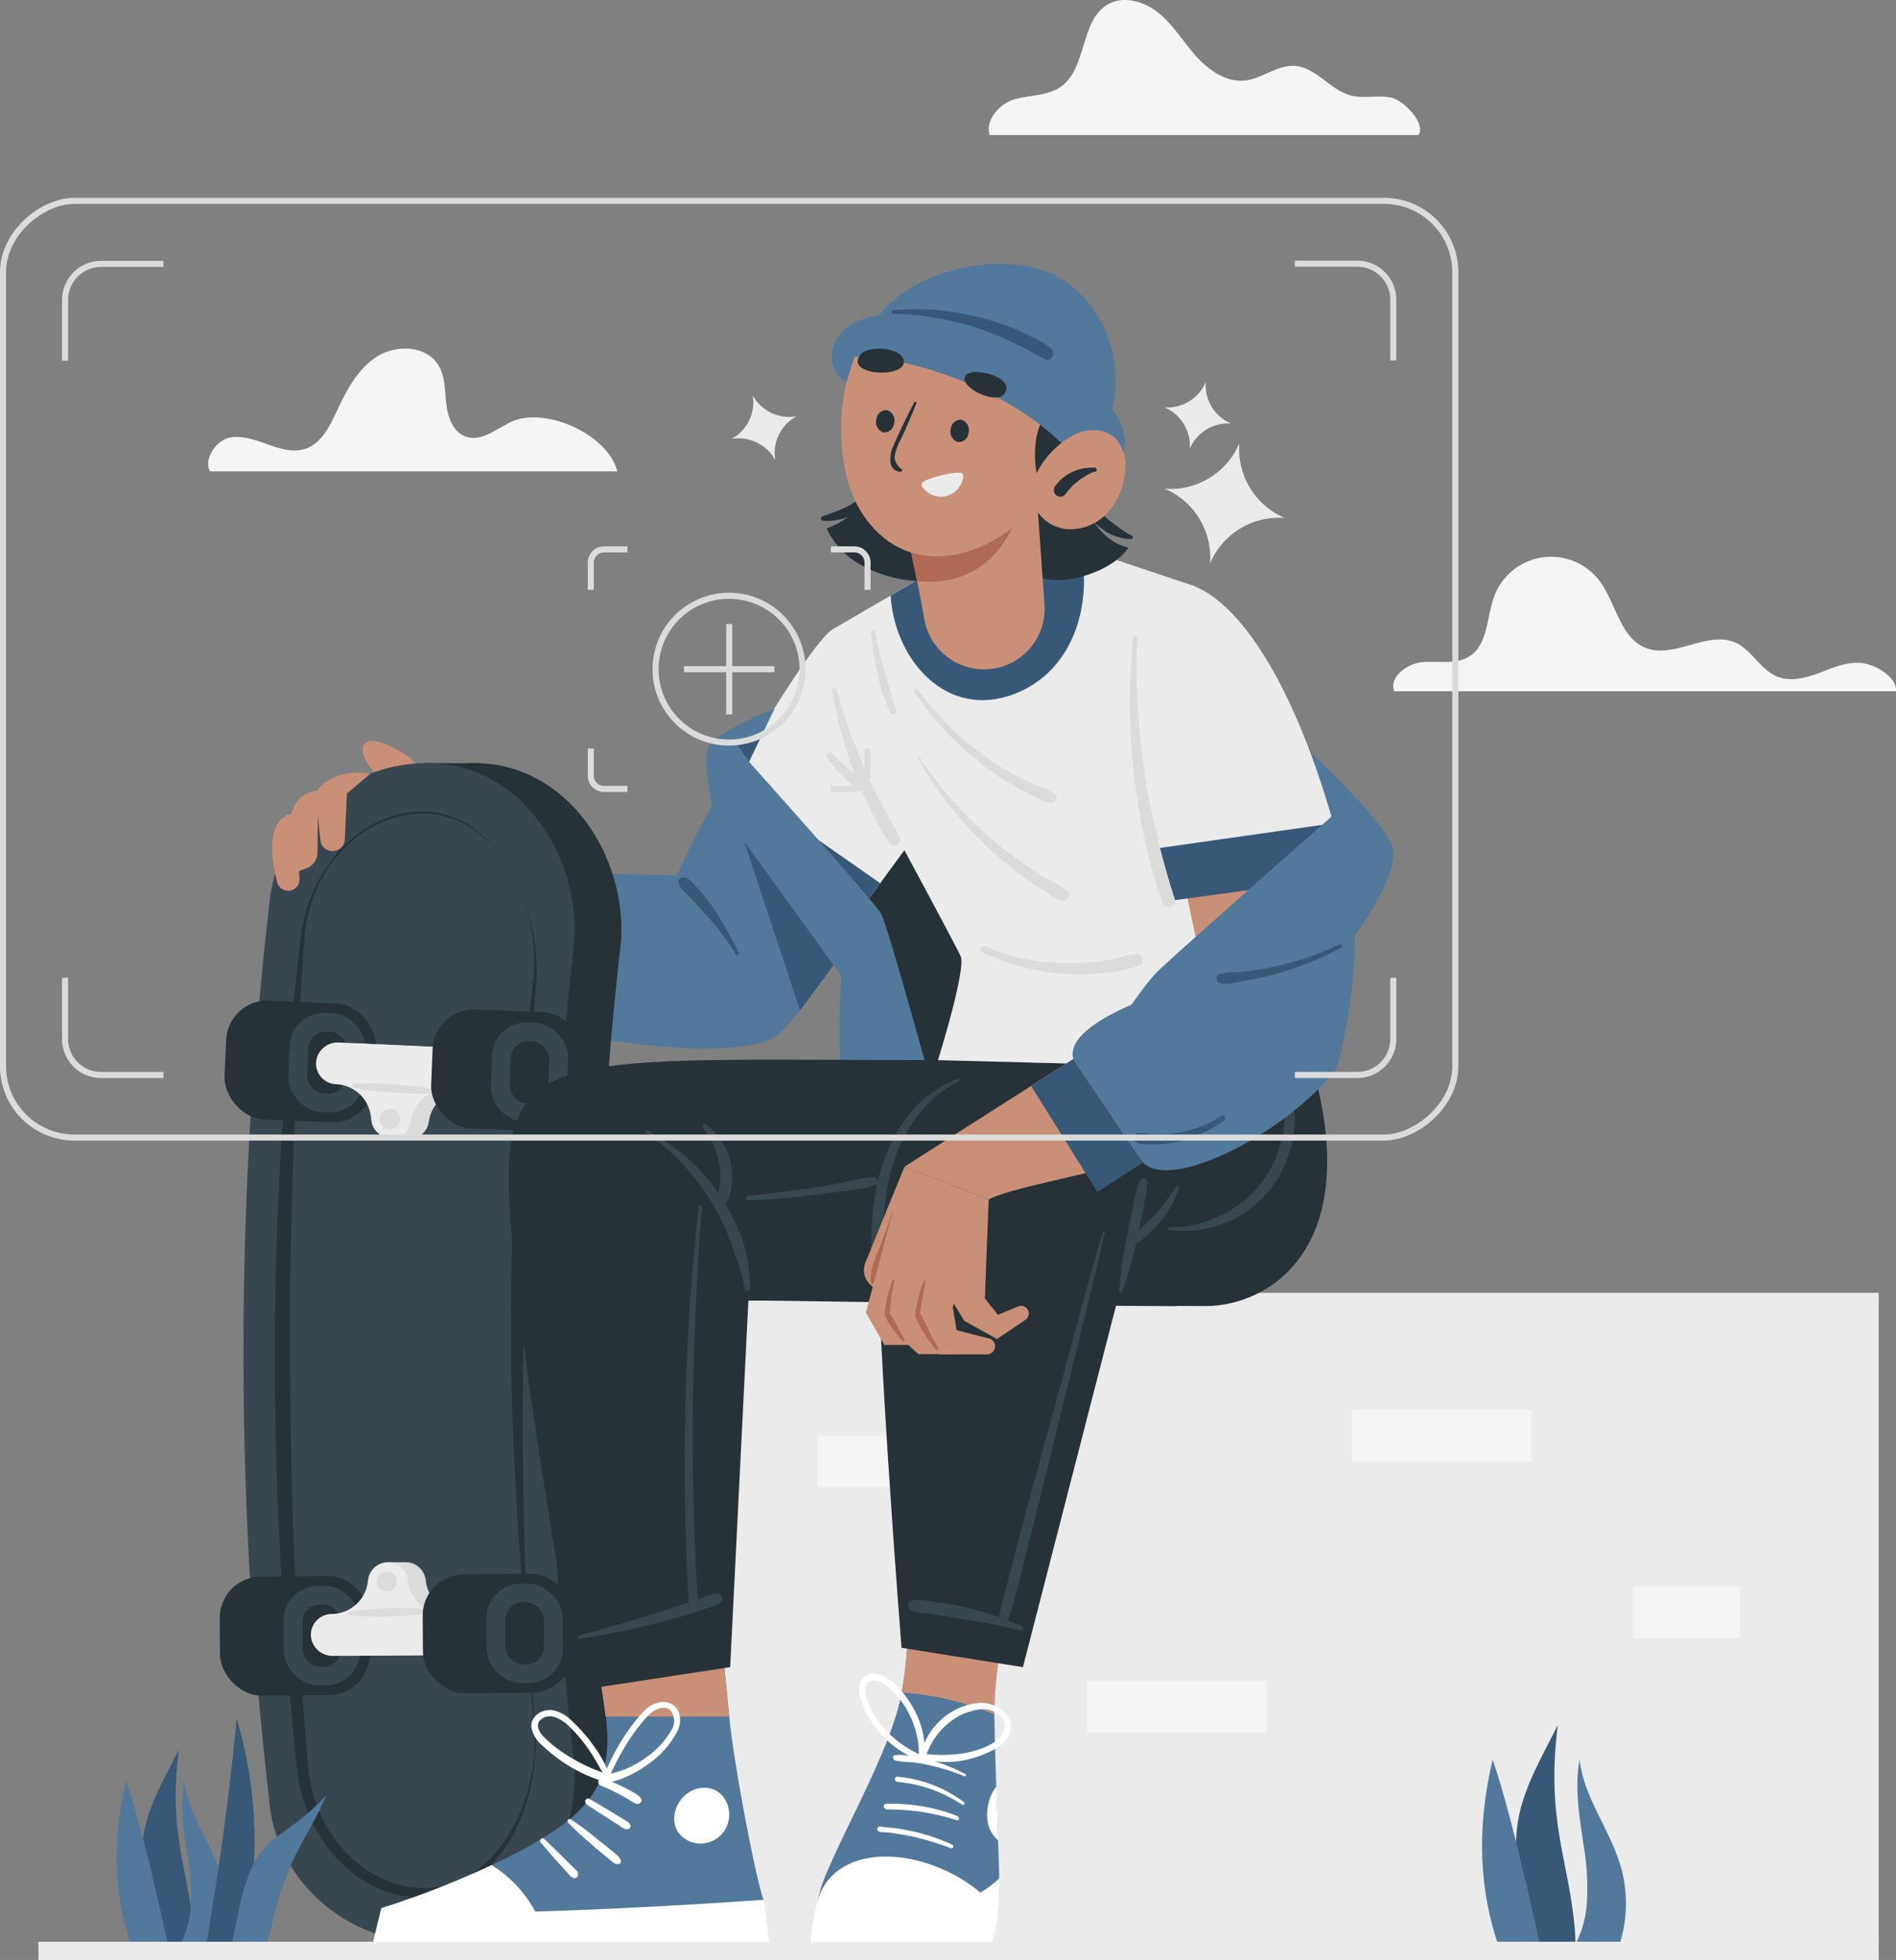 <svg xmlns="http://www.w3.org/2000/svg" viewBox="0 0 312.35 322.71"><rect x="0" y="0" width="312.35" height="322.71" fill="#808080" stroke="none"/><defs><style>.cls-1{fill:#ebebeb;}.cls-2{fill:#f5f5f5;}.cls-3{fill:#263238;}.cls-4{fill:#52799c;}.cls-5{fill:#c99077;}.cls-6{fill:#385878;}.cls-7{fill:#38474f;}.cls-8{fill:#dbdbdb;}.cls-9{fill:#fff;}.cls-10{fill:#af6954;}.cls-11,.cls-12{fill:none;stroke-miterlimit:10;}.cls-11{stroke:#ebebeb;stroke-width:3px;}.cls-12{stroke:#dbdbdb;}</style></defs><title>Asset 4</title><g id="Layer_2" data-name="Layer 2"><g id="OBJECTS"><rect class="cls-1" x="94.1" y="212.87" width="215.4" height="106.95"/><rect class="cls-2" x="222.68" y="232.08" width="29.62" height="8.52"/><rect class="cls-2" x="179.09" y="276.74" width="29.62" height="8.52"/><rect class="cls-2" x="269.04" y="261.2" width="17.62" height="8.52"/><rect class="cls-2" x="134.67" y="236.34" width="17.62" height="8.52"/><polygon class="cls-3" points="137.14 144.57 158.87 125.64 167.92 180.07 145.57 179.23 137.14 144.57"/><path class="cls-4" d="M215.83,123.82s12.37,11.46,13.55,15.64c1.42,5-7.41,16.23-7.41,16.23Z"/><path class="cls-5" d="M139.75,104.35c-7.22,3.67-16.08,24.14-31,45.69l17.64,17.62,23.11-35.92Z"/><path class="cls-5" d="M126.34,167.66c-24.29,7.69-46.66-3.74-64.65-12.09L52,142.87l69.3,2.74Z"/><path class="cls-1" d="M137.14,103.65c-3.31,2.08-14.57,20.46-23.6,37.36l23.6,15.15,19.48-26.58Z"/><path class="cls-6" d="M145,145.42l-7.87,10.75L113.55,141c2.25-4.22,4.64-8.52,7-12.65l1.06.73Z"/><path class="cls-4" d="M127.62,116.65s-9.64,3.82-10.89,6.3,1.34,13.5,1.34,13.5Z"/><path class="cls-4" d="M111.52,144.11s-34.46-.64-44.13-.64l2.17,14.63A6.42,6.42,0,0,0,73,162.93c18.87,9.45,50,12.27,55.35,7.27,5.61-5.26,13.6-19,13.6-19l-19.25-26.56C117.85,129.9,111.52,144.11,111.52,144.11Z"/><polygon class="cls-6" points="137.32 158.91 131.8 166.37 121.75 136 137.32 158.91"/><path class="cls-4" d="M122.71,124.66s21.13,23.59,22.39,25.69,9.41,32.26,9.41,32.26-12.83-2.2-14.93-3.78-1-18.19-1-18.19l-18.44-25.49Z"/><polygon class="cls-6" points="123.39 125.41 121.5 122.72 125.87 120.27 123.39 125.41"/><polygon class="cls-6" points="67.39 143.47 59.24 143.15 61.71 158.76 70.04 159.76 67.39 143.47"/><path class="cls-5" d="M69.57,127.18c-1.4-2.93-7.23-5.71-8.95-5.1s-.63,3.52,1.24,5.24Z"/><path class="cls-3" d="M81.13,125.84h0c13.92,1.93,22.25,16.54,21.14,29.54a591.49,591.49,0,0,0,0,134.71c1.11,13-7.22,27.61-21.14,29.53h0c-14,1.79-27.89-8.72-29.07-23.2a641.72,641.72,0,0,1,0-147.38C53.24,134.56,67.12,124.05,81.13,125.84Z"/><polygon class="cls-3" points="70.04 125.64 79.13 125.67 79.13 129.22 70.04 129.22 70.04 125.64"/><path class="cls-7" d="M73.42,125.84h0c13.92,1.93,22.25,16.54,21.15,29.54a590.34,590.34,0,0,0,0,134.71c1.1,13-7.23,27.61-21.15,29.53h0c-14,1.79-27.89-8.72-29.07-23.2a641.72,641.72,0,0,1,0-147.38C45.53,134.56,59.42,124.05,73.42,125.84Z"/><path class="cls-3" d="M71.92,133.79A16.14,16.14,0,0,1,77.53,136,20.89,20.89,0,0,1,82,140.19a28.65,28.65,0,0,1,3.25,5.26,35.81,35.81,0,0,1,2.08,5.89,32.28,32.28,0,0,1,1,6.21,30.44,30.44,0,0,1,.06,3.17c0,1.05-.13,2.07-.19,3.11-.29,4.13-.5,8.26-.71,12.39-.73,16.52-1.23,33-1.32,49.55q-.15,12.39.16,24.8c.2,8.26.53,16.53,1.16,24.78.14,2.06.33,4.12.5,6.19.08,1,.18,2,.25,3.09s.1,2.11,0,3.16A33.34,33.34,0,0,1,85.54,300a23.58,23.58,0,0,1-7.66,9.78,16.07,16.07,0,0,1-5.75,2.46,18,18,0,0,1-6.25-.11,20.39,20.39,0,0,1-5.82-2.35,23.62,23.62,0,0,1-4.86-4.07,25.41,25.41,0,0,1-5.76-11.41c-.1-.53-.24-1.05-.32-1.59l-.2-1.6c-.15-1.09-.22-2.08-.33-3.12L48,281.83c-.36-4.14-.72-8.27-1-12.41-1.2-16.54-1.83-33.14-1.71-49.74s.88-33.2,2.56-49.7l.62-6.18.69-6.17c.12-1,.21-2,.36-3.1l.21-1.57c.07-.52.22-1,.33-1.55a25.53,25.53,0,0,1,2.14-5.92,26.61,26.61,0,0,1,3.48-5.15,22.74,22.74,0,0,1,4.67-4A19.65,19.65,0,0,1,65.91,134,17.35,17.35,0,0,1,71.92,133.79Zm.15.32a18.43,18.43,0,0,0-6.11.27,19.84,19.84,0,0,0-5.63,2.38,21.79,21.79,0,0,0-7.92,9.13,23.43,23.43,0,0,0-1.86,5.77c-.08.5-.22,1-.26,1.49l-.14,1.51c-.1,1-.15,2.06-.22,3.09-.3,4.13-.54,8.26-.75,12.39-.39,8.26-.73,16.52-1,24.78s-.44,16.51-.4,24.77.08,16.52.3,24.78.56,16.51,1.07,24.75c.23,4.13.58,8.24.85,12.37l.49,6.19c.09,1,.15,2.1.27,3.06l.15,1.48c.07.49.19,1,.28,1.45a23.45,23.45,0,0,0,5.13,10.5,22.45,22.45,0,0,0,4.45,3.86,19.79,19.79,0,0,0,5.41,2.32,17.44,17.44,0,0,0,5.85.27,15.7,15.7,0,0,0,5.5-2.07,19.4,19.4,0,0,0,4.47-4,26.51,26.51,0,0,0,3.21-5.14,31.19,31.19,0,0,0,2.87-11.79,28,28,0,0,0,0-3c-.07-1-.19-2.06-.28-3.09-.19-2.06-.41-4.12-.57-6.19-1.47-16.5-2.7-33.05-3-49.65a432,432,0,0,1,2-49.71c.42-4.13.84-8.25,1.33-12.36a39.73,39.73,0,0,0,.42-6.11,31,31,0,0,0-.71-6.07,29.78,29.78,0,0,0-1.9-5.82,27.51,27.51,0,0,0-3.18-5.25,19.69,19.69,0,0,0-4.51-4.13A16.66,16.66,0,0,0,72.07,134.11Z"/><path class="cls-5" d="M48,134c-4.27,1-3.25,7.75-2.33,11.29A1.89,1.89,0,0,0,48,146.6h0a1.9,1.9,0,0,0,1.35-1.95l-.09-1.23,1.17-.42a2.86,2.86,0,0,0,1.88-2.67l.09-10.1S49.12,130,48,134Z"/><path class="cls-5" d="M52.83,129.43a2.54,2.54,0,0,0-.76,2.13l.69,6.59a2,2,0,0,0,2.35,1.95h0a2,2,0,0,0,1.69-1.82l.35-7.61L61,127.4S56.22,126.34,52.83,129.43Z"/><rect class="cls-3" x="37.1" y="164.98" width="24.71" height="19.6" rx="6.81" transform="translate(7.65 -1.99) rotate(2.49)"/><rect class="cls-7" x="47.6" y="166.8" width="12.55" height="16.36" rx="5.66" transform="translate(7.66 -2.18) rotate(2.49)"/><rect class="cls-3" x="50.7" y="169.86" width="6.36" height="10.24" rx="2.87" transform="translate(7.65 -2.18) rotate(2.49)"/><path class="cls-8" d="M80.63,172.76l-21.83-.95a3.58,3.58,0,0,0-3.78,3.1,3.45,3.45,0,0,0,3.28,3.78h0a6,6,0,0,1,5.75,5.39l.37,3.35,2.84.11a3.29,3.29,0,0,0,3.35-2.68l.08-.43a6,6,0,0,1,6.21-4.93l3.24.14a3.58,3.58,0,0,0,3.77-3.1A3.44,3.44,0,0,0,80.63,172.76Z"/><path class="cls-1" d="M77.69,172.65l-21.83-1a3.59,3.59,0,0,0-3.78,3.1,3.44,3.44,0,0,0,3.28,3.78h0a6,6,0,0,1,5.75,5.4l.06.52a3.3,3.3,0,0,0,3.15,2.93h0a3.29,3.29,0,0,0,3.35-2.68l.08-.43A6,6,0,0,1,74,179.39l3.24.14a3.58,3.58,0,0,0,3.77-3.1A3.45,3.45,0,0,0,77.69,172.65Z"/><path class="cls-8" d="M71.71,179.4c-1.11-.2-2.2-.44-3.33-.55s-2.23-.23-3.35-.3a47.23,47.23,0,0,0-6.73-.07c-.29,0-.33.56,0,.62a47.06,47.06,0,0,0,6.68.82c1.09.07,2.18.1,3.27.14s2.3-.06,3.47-.1C71.94,179.94,72,179.44,71.71,179.4Z"/><rect class="cls-3" x="70.45" y="166.55" width="24.71" height="19.6" rx="6.81" transform="matrix(1, 0.04, -0.04, 1, 7.75, -3.44)"/><rect class="cls-7" x="80.96" y="168.37" width="12.55" height="16.36" rx="5.66" transform="translate(7.78 -3.63) rotate(2.5)"/><rect class="cls-3" x="84.05" y="171.43" width="6.36" height="10.24" rx="2.87" transform="translate(7.75 -3.62) rotate(2.49)"/><path class="cls-8" d="M65.93,184.27a1.67,1.67,0,1,1-1.66-1.66A1.66,1.66,0,0,1,65.93,184.27Z"/><rect class="cls-3" x="36.24" y="259.54" width="24.71" height="19.6" rx="6.81" transform="translate(-2.04 0.38) rotate(-0.43)"/><rect class="cls-7" x="46.75" y="261.13" width="12.55" height="16.36" rx="5.66" transform="translate(-2.03 0.41) rotate(-0.43)"/><rect class="cls-3" x="49.84" y="264.19" width="6.36" height="10.24" rx="2.87" transform="translate(0.43 -0.08) rotate(0.09)"/><path class="cls-8" d="M79.68,272.48l-21.86.16a3.57,3.57,0,0,1-3.66-3.23,3.45,3.45,0,0,1,3.42-3.66h0a6,6,0,0,0,5.94-5.18l.48-3.34h2.84A3.29,3.29,0,0,1,70.1,260l.06.43a6,6,0,0,0,6,5.15l3.24,0a3.58,3.58,0,0,1,3.66,3.23A3.44,3.44,0,0,1,79.68,272.48Z"/><path class="cls-1" d="M76.74,272.48l-21.86.17a3.58,3.58,0,0,1-3.66-3.24,3.45,3.45,0,0,1,3.41-3.66h0a6.05,6.05,0,0,0,5.95-5.18l.07-.52a3.29,3.29,0,0,1,3.25-2.82h0a3.28,3.28,0,0,1,3.25,2.8l.07.43a6,6,0,0,0,6,5.16l3.24,0a3.58,3.58,0,0,1,3.66,3.24A3.44,3.44,0,0,1,76.74,272.48Z"/><path class="cls-8" d="M71,265.53c-1.12.15-2.21.36-3.35.43s-2.23.15-3.35.17a47.25,47.25,0,0,1-6.73-.17c-.29,0-.31-.57,0-.62a47.09,47.09,0,0,1,6.71-.57c1.09,0,2.18,0,3.27,0s2.3.14,3.46.23C71.25,265,71.26,265.49,71,265.53Z"/><rect class="cls-3" x="69.63" y="259.17" width="24.71" height="19.6" rx="6.81" transform="translate(-2.04 0.63) rotate(-0.44)"/><rect class="cls-7" x="80.13" y="260.76" width="12.55" height="16.36" rx="5.66" transform="translate(-2.04 0.67) rotate(-0.44)"/><rect class="cls-3" x="83.23" y="263.82" width="6.36" height="10.24" rx="2.87" transform="translate(0.43 -0.14) rotate(0.09)"/><path class="cls-8" d="M65.4,260.45a1.66,1.66,0,1,0-1.72,1.6A1.65,1.65,0,0,0,65.4,260.45Z"/><path class="cls-3" d="M216.36,176.15c8.11,29.28-7.18,38.9-17.79,38.9s-72.23-.9-72.23-.9V184.76l28.17-10.21Z"/><polygon class="cls-9" points="125.8 312.8 126.75 319.82 61.44 319.82 62.82 314.18 125.8 312.8"/><path class="cls-4" d="M125.8,312.81s-19.68,1.43-37.63,1.93c-10.42.28-19.32.4-24.4-.42A139.8,139.8,0,0,0,81,307.09c15-7.12,20.38-12.19,18.8-24.44-1.22-9.5-4.2-23.79-4.2-23.79l21.87-2.79s1.55,14.9,2.67,26.58C120.88,290.52,124.65,310,125.8,312.81Z"/><path class="cls-5" d="M120.13,282.64H99.79c-1.23-9.5-4.2-23.79-4.2-23.79l21.87-2.79S119,271,120.13,282.64Z"/><path class="cls-9" d="M111.75,281.73a2.77,2.77,0,0,0-2.65-1.5,4.65,4.65,0,0,0-3.06,1.56,27.26,27.26,0,0,0-2.49,3.08,34.42,34.42,0,0,0-3.58,6.37c-.06-.17-.12-.33-.19-.5a17.36,17.36,0,0,0-.92-1.7,27.49,27.49,0,0,0-4.69-5.73,6.24,6.24,0,0,0-3-1.7c-1.85-.33-3.92,1-3.6,3a5.35,5.35,0,0,0,1.83,2.84,25.13,25.13,0,0,0,9.23,5.61s0,0,0,.07a.45.45,0,0,0-.06.12.65.65,0,0,0,.46.78,32.29,32.29,0,0,1,5,2.55c.43.26,1,.69,1.48.24s-.2-1.13-.63-1.39c-.81-.48-1.64-.93-2.49-1.34-.53-.26-1.06-.49-1.6-.72a12.69,12.69,0,0,0,2.8-1,18,18,0,0,0,3.1-1.84,14.73,14.73,0,0,0,4.92-5.54A3.91,3.91,0,0,0,111.75,281.73Zm-17.39,7.84a21.47,21.47,0,0,1-4.85-3.66c-.63-.68-1.29-1.76-.58-2.62a2.32,2.32,0,0,1,2.3-.61,6,6,0,0,1,2.59,1.65,23.19,23.19,0,0,1,2.07,2.25,26.2,26.2,0,0,1,2,2.88c.32.52.61,1.05.91,1.58.16.28.33.55.5.81A26,26,0,0,1,94.36,289.57Zm16.27-4.72a14.4,14.4,0,0,1-4.41,4.68,17,17,0,0,1-3,1.68c-.84.36-1.74.57-2.6.86a39.32,39.32,0,0,1,2.61-4.93,33.32,33.32,0,0,1,2.06-2.92,11.84,11.84,0,0,1,2.3-2.44c.85-.59,2.24-.93,3,0A2.82,2.82,0,0,1,110.63,284.85Z"/><path class="cls-9" d="M103.35,299.94a10.4,10.4,0,0,0-.9-.56l-1.75-1.06c-1.18-.72-2.38-1.41-3.58-2.11-.56-.33-1,.52-.49.88,1.14.75,2.27,1.51,3.43,2.24l1.67,1.06c.51.32,1.23,1,1.86.74a.41.41,0,0,0,.29-.37A1,1,0,0,0,103.35,299.94Z"/><path class="cls-9" d="M101.58,305.39c-1.16-1-2.34-1.9-3.52-2.84a37.34,37.34,0,0,0-4.07-3c-.34-.2-.65.26-.4.54a36.65,36.65,0,0,0,3.28,3.07c1.11,1,2.23,1.94,3.38,2.87.44.36,1.16,1.16,1.8.83S101.91,305.66,101.58,305.39Z"/><path class="cls-9" d="M94.75,307.78l-2.4-2.38c-.89-.89-1.8-1.76-2.72-2.63a.41.41,0,0,0-.57.58c1.44,1.71,2.93,3.38,4.42,5,.36.41.78,1.05,1.41.83a.6.6,0,0,0,.37-.59A1.22,1.22,0,0,0,94.75,307.78Z"/><path class="cls-9" d="M88.17,314.74c-9.63,2.1-20.34,1.57-25.35-.56A150,150,0,0,0,81,307.09a20.77,20.77,0,0,1,5.93,5.62A22.09,22.09,0,0,1,88.17,314.74Z"/><path class="cls-9" d="M113.62,303.19a4.72,4.72,0,0,0,4.83-.76c3.35-2.85,1.39-8.79-3.24-8C111.06,295.22,109.19,301.26,113.62,303.19Z"/><path class="cls-9" d="M163.32,319.82H133.54a43.07,43.07,0,0,1,1.21-7.1l29.84-3.43C164.65,318.22,163.32,319.82,163.32,319.82Z"/><path class="cls-4" d="M134.75,312.73c.88,1.54,16.7,4.87,26.76-1.11a17,17,0,0,0,3.09-2.32c0-1.63-.1-3.77-.18-6.4-.08-2.45-.19-5.33-.29-8.59-.12-3.55-.24-7.57-.32-12-.14-7.63,2.38-16.52,2.54-26.47L147.88,248c2.07,16.75,2.05,22.76.65,30.7-1.48,8.38-8.18,20.06-12,28.88A25.6,25.6,0,0,0,134.75,312.73Z"/><path class="cls-5" d="M148.53,278.67a48.1,48.1,0,0,1,15.29,3.61c-.15-7.62,2.37-16.51,2.53-26.47L147.88,248C150,264.72,149.93,270.73,148.53,278.67Z"/><path class="cls-9" d="M164.44,303c-.08-2.52-.19-5.48-.3-8.83C162.43,296.23,161.69,300.79,164.44,303Z"/><path class="cls-9" d="M134.75,312.73c2.44,3.54,17.89,6.61,26.76-1.11C152.65,304.16,137.91,302.9,134.75,312.73Z"/><path class="cls-9" d="M141.82,279.8a16.12,16.12,0,0,0,8,9.32,6.92,6.92,0,0,0-2.43-.1c-.45.09-.31.75.12.87a18.69,18.69,0,0,0,2.79.27c1,.12,1.9.29,2.84.5a34.11,34.11,0,0,1,5.67,1.77.2.2,0,1,0,.15-.36,28.09,28.09,0,0,0-5-2.06,16,16,0,0,0,7.89-1.07c2-.78,4.75-2.13,4.68-4.66s-2.94-4-5.15-3.9a10.71,10.71,0,0,0-6.45,2.88A11,11,0,0,0,152.3,287a14.82,14.82,0,0,0-2.13-6.27c-1.22-2-3.36-4.71-5.77-5.11a2.34,2.34,0,0,0-2.61,1.16A4.33,4.33,0,0,0,141.82,279.8Zm10.84,9h0a11.81,11.81,0,0,1,3.25-4.78,10.06,10.06,0,0,1,5.6-2.58,4.09,4.09,0,0,1,3.27,1.07,2.27,2.27,0,0,1,.46,2.84c-1,1.78-3.59,2.66-5.55,3.15A21.76,21.76,0,0,1,152.66,288.8Zm-9.92-11.42c.53-1.07,2-.72,2.91-.09a13.44,13.44,0,0,1,4.22,5.13,14.23,14.23,0,0,1,1.51,6.3s0,.07,0,.1a18.35,18.35,0,0,1-5.11-3.56,14.88,14.88,0,0,1-3.33-5.19A3.63,3.63,0,0,1,142.74,277.38Z"/><path class="cls-9" d="M147.79,292.54a21.46,21.46,0,0,1,11,4.18c.26.19,0,.6-.26.43a24.92,24.92,0,0,0-5.17-2.57,24.45,24.45,0,0,0-5.47-1.19.51.51,0,0,1-.45-.32.42.42,0,0,1,0-.22A.34.34,0,0,1,147.79,292.54Z"/><path class="cls-9" d="M146,297a30,30,0,0,1,11.68,2c.44.16.38.83-.09.69a38.88,38.88,0,0,0-5.67-1.34,42,42,0,0,0-5.79-.43C145.51,297.92,145.39,297,146,297Z"/><path class="cls-9" d="M144.57,301l.07-.11a.43.43,0,0,1,.42-.12c1,.14,2,.17,3,.33s2,.36,3,.6a33.9,33.9,0,0,1,5.76,2c.37.16.21.77-.17.62a45.23,45.23,0,0,0-5.7-1.78c-.92-.22-1.86-.4-2.79-.54a19.36,19.36,0,0,0-3.1-.35.54.54,0,0,1-.43-.22l-.07-.1A.29.29,0,0,1,144.57,301Z"/><path class="cls-3" d="M154.51,174.55c-57.66,0-70.25-2.24-70.69,18.27S95.39,278.3,95.39,278.3l24.9-3.8,3-60.35h22.83Z"/><path class="cls-1" d="M154.52,174.56s4.53-14.46,3.78-17c-.25-.82-9.53-18-14-26.25-4.85-9-5.86-22.51-7.2-27.65l9.59-5.58,20-11.63L178,90.22l18.68,6.26c15.29,9.12,17.81,48.74,19.72,79.67Z"/><path class="cls-6" d="M167.2,114.23c-11.25,4.38-19.84-5.61-20.47-16.16l20-11.63L178,90.22C180,99.4,176.93,110.44,167.2,114.23Z"/><path class="cls-3" d="M178.44,80.39c0,4,3.33,9,7.45,9.75-2.71,4.55-15.14,8.36-18.14,2a57.48,57.48,0,0,1,2.58-10.05Z"/><path class="cls-3" d="M179,81.34c.49.1.75.55,1,1a11.16,11.16,0,0,0,2.53,3.16c.61.53,1.23.93,1.86,1.42.3.23.62.43.94.63a5.29,5.29,0,0,0,1.08.62.3.3,0,0,1-.15.58c-.34,0-.68,0-1-.09a10.64,10.64,0,0,1-1.09-.24,7.91,7.91,0,0,1-2-.91,11.38,11.38,0,0,1-3.24-3.17,3.75,3.75,0,0,1-.94-2.17A.89.89,0,0,1,179,81.34Z"/><path class="cls-3" d="M151.09,95.67a20.94,20.94,0,0,1-8.46-2.26A13.26,13.26,0,0,1,136.18,87a12.44,12.44,0,0,0,7-6.09c3.87,1.31,7.72,3,11.73,4.14Z"/><path class="cls-3" d="M135.52,85a35.65,35.65,0,0,0,3.81-1.46c.6-.34,1.2-.69,1.77-1.09A5.5,5.5,0,0,1,143,81.3c.5-.09,1.09.31.91.88a3.67,3.67,0,0,1-1.8,1.8,11.05,11.05,0,0,1-2.1,1,9.1,9.1,0,0,1-4.44.75C135.11,85.69,135.2,85.13,135.52,85Z"/><path class="cls-5" d="M147.93,80.54l1.63,7.78,1.86,9,.87,4.71a10,10,0,0,0,11,8.12h0a10,10,0,0,0,8.78-10.63l-2-28.27Z"/><path class="cls-10" d="M149.21,86.74l1.88,8.93c10.48,1.27,16.93-6.85,17.45-16.08C164,79.16,150.78,85.62,149.21,86.74Z"/><path class="cls-5" d="M139.85,79.81c1.43,4.62,4.62,8.87,9.08,10.73,6.17,2.59,13.48.14,18.56-4.23a25.11,25.11,0,0,0,6.69-9.2c3.28-7.61,2.73-16.62-3.86-22.66-4.52-4.13-13.42-6.4-20.21-4.6A12,12,0,0,0,143.48,54C138.33,60.63,137.44,72,139.85,79.81Z"/><path class="cls-3" d="M144.38,69a1.8,1.8,0,0,0,1.09,2.18,1.62,1.62,0,0,0,1.82-1.45,1.8,1.8,0,0,0-1.09-2.18A1.61,1.61,0,0,0,144.38,69Z"/><path class="cls-3" d="M156.64,70.58a1.8,1.8,0,0,0,1.09,2.18,1.61,1.61,0,0,0,1.82-1.45,1.8,1.8,0,0,0-1.09-2.18A1.62,1.62,0,0,0,156.64,70.58Z"/><path class="cls-3" d="M147.24,73.29c1-2.38,2.18-4.69,3.35-7,.11-.22.47-.1.37.15-.8,2-1.61,3.88-2.5,5.79a8.71,8.71,0,0,0-1.08,3,2.55,2.55,0,0,0,1.14,2,.26.26,0,0,1-.11.46,1.71,1.71,0,0,1-1.67-1.34A4.86,4.86,0,0,1,147.24,73.29Z"/><path class="cls-3" d="M170.88,78.33l4.25-5.52-.65-.71A40.45,40.45,0,0,0,171.75,69C169.6,73.33,170.88,78.33,170.88,78.33Z"/><path class="cls-4" d="M143.48,54c5.3-10.08,23.94-13.83,32.55-7.3s9.26,17.89,5.73,24.36Z"/><path class="cls-4" d="M180.41,77.62c4.92,0,7.27-5.59,1.67-11.61-3.94-4.24-17.48-15.58-36.34-14.18-10.05.74-10.29,9.26-6.27,11l1.3-4.08c11.26.16,25.67,6.22,33.62,13.77Z"/><path class="cls-5" d="M177.52,71.34c2.12-.87,4.82-.71,6.4,1a6.79,6.79,0,0,1,1.41,5.37,11.41,11.41,0,0,1-2.84,6.68,8.33,8.33,0,0,1-6.6,2.74A6.56,6.56,0,0,1,170.26,83C168.68,78.5,173.71,72.9,177.52,71.34Z"/><path class="cls-3" d="M173.86,80a7.15,7.15,0,0,1,3-2.38,7.74,7.74,0,0,1,1.68-.51,17.73,17.73,0,0,1,1.78-.12c.38,0,.5.6.11.68a3.15,3.15,0,0,0-.74.22c-.24.12-.46.26-.69.39l-.7.42a2.7,2.7,0,0,0-.33.22,1.31,1.31,0,0,0-.34.27l.07-.06-.11.09-.27.23-.17.13h0a3.73,3.73,0,0,0-.61.58,10.81,10.81,0,0,0-1.06,1.27,1.08,1.08,0,0,1-1.52.07A1.1,1.1,0,0,1,173.86,80Z"/><path class="cls-3" d="M141.81,58.32c-2.93,3.53,7.54,4.1,7.08,1.07C148.55,57.13,143,56.84,141.81,58.32Z"/><path class="cls-3" d="M165.79,64c.26-2.05-4.64-3.16-6-2.62C156,62.85,165.3,67.91,165.79,64Z"/><path class="cls-6" d="M147.11,51.07a48.75,48.75,0,0,1,6.73-.08,44.31,44.31,0,0,1,6.78,1.08,41.18,41.18,0,0,1,6.52,2.07c1,.43,2,.91,3,1.42a11.63,11.63,0,0,1,3.06,1.87c.61.65.19,2.11-.88,1.77a17.54,17.54,0,0,1-2.9-1.54c-1-.52-2-1-2.95-1.45a49.24,49.24,0,0,0-6.16-2.43,45.88,45.88,0,0,0-6.42-1.47,43.31,43.31,0,0,0-6.71-.65A.3.3,0,0,1,147.11,51.07Z"/><path class="cls-1" d="M158.58,78c-.32-.65-6.28.7-6.73,1.59-.28.56,1.55,2.72,4.09,2.08C158,81.16,159,78.77,158.58,78Z"/><path class="cls-3" d="M205.62,175.38c-57.66,0-60.8-2.24-61.23,18.26s4.13,77.68,4.13,77.68l20,3.18L183.85,215l10,.07Z"/><path class="cls-7" d="M212.55,178.76a.76.76,0,0,0-1.47.39A18.37,18.37,0,0,1,200,200.62a17,17,0,0,1-7.33,1.43c-.33,0-.33.49,0,.51A19.06,19.06,0,0,0,206.08,199a18.77,18.77,0,0,0,7-12.24A17.93,17.93,0,0,0,212.55,178.76Z"/><path class="cls-7" d="M157.81,177.63a19.8,19.8,0,0,0-5.86,3.53,21.94,21.94,0,0,0-4.39,5.61,28.45,28.45,0,0,0-2.92,7.67.75.75,0,0,0-.69-.64,27,27,0,0,0-5,.91q-2.6.49-5.2.89c-3.48.52-7,.93-10.48,1.28-.5.05-.52.82,0,.8,3.56-.17,7.1-.48,10.64-.91,1.71-.21,3.43-.43,5.14-.67a22,22,0,0,0,5.24-1,.56.56,0,0,0,.24-.18,46.88,46.88,0,0,0-.95,7.67c-.07,1.66-.1,3.32-.06,5a39.23,39.23,0,0,0,.3,5.2c.16,1,1.63.69,1.7-.22.22-2.84-.09-5.74-.06-8.59a49.67,49.67,0,0,1,.73-8.52A26.56,26.56,0,0,1,152,182.7a17.09,17.09,0,0,1,6-4.67C158.2,177.93,158,177.54,157.81,177.63Z"/><path class="cls-5" d="M196.93,107.63c15.44,3.11,25,27.86,23.19,67.68l-20-5.81C196.86,151.26,184.25,105.8,196.93,107.63Z"/><path class="cls-5" d="M220.12,176.15C210,189.27,168.93,194,162.88,197.51L149,192.1l51.06-32.55Z"/><path class="cls-5" d="M149,192.1l-6.36,15.63a3.26,3.26,0,0,0,.85,3.89l3.45,2.9Z"/><path class="cls-10" d="M147,199.49c-.62,2-1.39,4-2.14,6-.66,1.74-1.69,3.89-1.32,5.8a.18.18,0,0,0,.29.08c1.34-1.41,1.63-3.8,2-5.63.43-2.06.83-4.13,1.4-6.16A.13.13,0,0,0,147,199.49Z"/><polygon class="cls-5" points="149.04 192.1 142.65 216.13 162.26 213.25 162.88 197.51 149.04 192.1"/><path class="cls-5" d="M149.62,209.24,154.73,223h7.92a1.33,1.33,0,0,0,1.27-1.21h0a1.33,1.33,0,0,0-1.13-1.44l-5.2-1.33-.62-3.71,1.74-8.28Z"/><path class="cls-5" d="M162.39,208.05l-.14,5.73,2.15,2.72,3.34-1.39a1.28,1.28,0,0,1,1.55.49h0a1.27,1.27,0,0,1-.33,1.7l-4.72,3.18-5.38-3-3.05-5-.52-4.5Z"/><polygon class="cls-5" points="142.65 216.13 145.68 221.45 149.62 221.45 151.3 222.96 157.39 222.96 151.3 210.1 142.65 216.13"/><path class="cls-10" d="M149,220.63c-.19-.37-.36-.74-.57-1.09s-.39-.75-.58-1.14a13.85,13.85,0,0,0-1.29-2.16s0,0,0,0h0c.11-.9.19-1.81.31-2.71s.31-1.79.52-2.68a.19.19,0,0,0-.36-.09,21.56,21.56,0,0,0-1.3,5.48.36.36,0,0,0,.07.22.39.39,0,0,0,0,.23,10.23,10.23,0,0,0,1.35,2.21c.25.32.52.62.76.95a3.92,3.92,0,0,0,.39.52c.14.16.3.31.44.47S149.09,220.78,149,220.63Z"/><path class="cls-10" d="M154.54,222c-.55-1-1.06-2-1.55-3-.24-.5-.5-1-.74-1.47l-.37-.74a2.73,2.73,0,0,0-.3-.56c0-.2,0-.4.06-.61s.06-.4.1-.6q.1-.67.24-1.35c.09-.43.17-.86.24-1.3s.12-.91.21-1.36a.12.12,0,1,0-.23-.06c-.17.44-.37.88-.52,1.33s-.25.84-.35,1.27-.2.86-.28,1.29-.22.93-.27,1.39a.16.16,0,0,0,0,.07v0a1.47,1.47,0,0,0,.21.86c.11.26.22.51.34.75a14.29,14.29,0,0,0,.84,1.54,26.08,26.08,0,0,0,2,2.75C154.36,222.42,154.65,222.19,154.54,222Z"/><path class="cls-1" d="M196.64,96.47c7.93,3.06,18.07,17.43,25.33,47.87l-27.73,3.54C186.88,121,187.75,92.93,196.64,96.47Z"/><polygon class="cls-6" points="190.09 139.76 220.12 135.49 221.97 144.34 193.19 148.26 190.09 139.76"/><path class="cls-7" d="M193.73,195.33a18.74,18.74,0,0,1-1.59,2.36,25.94,25.94,0,0,1-1.8,2.24,23.69,23.69,0,0,1-2,2c-.24.21-.48.38-.73.57.24-1.08.48-2.16.69-3.25a39,39,0,0,0,.74-4.56c0-.8-1.07-.84-1.31-.17a37.68,37.68,0,0,0-1.13,4.42c-.32,1.49-.63,3-.92,4.48s-.57,2.91-.79,4.38-.3,3.15-.55,4.71a.3.3,0,0,0,.59.15c.38-1.47.94-2.9,1.34-4.37.31-1.14.57-2.29.83-3.45a14.38,14.38,0,0,0,2.25-1.79,18.56,18.56,0,0,0,3.75-4.74,24.09,24.09,0,0,0,1.15-2.77C194.34,195.25,193.87,195.06,193.73,195.33Z"/><path class="cls-7" d="M123.38,209.17c-.17-1-.26-2.15-.51-3.18a27.54,27.54,0,0,0-2.43-6c-.33-.65-.7-1.28-1.08-1.91a1,1,0,0,0,.3-.17,3,3,0,0,0,.72-1.73,13.91,13.91,0,0,0,.22-1.82,11.39,11.39,0,0,0-.35-3.49,10.94,10.94,0,0,0-3.87-5.7.42.42,0,0,0-.56.62,11.73,11.73,0,0,1,2.62,5.65,11.34,11.34,0,0,1,.22,3,9.59,9.59,0,0,1-.21,1.41c0,.2-.09.39-.14.58a30.16,30.16,0,0,0-5.74-6.35,42.11,42.11,0,0,0-5.9-4c-.31-.18-.54.3-.25.48a34,34,0,0,1,8.84,8.5,36.45,36.45,0,0,1,5.54,10.68c.35,1.07.84,2.09,1.12,3.19s.51,2.23.87,3.33c.11.34.7.36.73,0A11.36,11.36,0,0,0,123.38,209.17Z"/><path class="cls-7" d="M118.14,262.31a14.18,14.18,0,0,0-2.81.91l-.4.13c-.07-1.73-.19-3.47-.28-5.2-.1-2.17-.19-4.35-.27-6.52-.14-4.26-.24-8.52-.26-12.79-.05-8.52.19-17,.6-25.55.23-4.86.51-9.73.93-14.57,0-.38-.54-.37-.58,0-.87,8.58-1.6,17.15-1.94,25.77s-.4,17-.22,25.58q.07,3.65.23,7.3c.09,2.15.14,4.33.33,6.48l-1,.33q-2.82.93-5.65,1.82c-1.89.58-3.79,1.15-5.69,1.69s-3.79,1.14-5.71,1.56c-.31.07-.2.6.11.55,2-.34,3.9-.59,5.84-1s3.92-.8,5.86-1.29,3.84-1,5.74-1.59c.94-.29,1.89-.6,2.83-.91a13.71,13.71,0,0,0,2.88-1.1A.91.91,0,0,0,118.14,262.31Z"/><path class="cls-7" d="M181.68,202.86c-2.44,8.25-4.6,16.58-6.88,24.88s-4.56,16.6-6.76,24.92l-1.8,6.88c-.58,2.24-1.21,4.48-1.68,6.75l-.7-.26c-1.51-.51-3-.94-4.59-1.32s-3-.63-4.57-.86l-2.26-.31a4.52,4.52,0,0,0-2.42.09c-.65.27-.47,1.16,0,1.47a4.65,4.65,0,0,0,2.17.51c.75.09,1.49.19,2.23.3,1.54.23,3.07.5,4.6.76a83.49,83.49,0,0,1,9,1.8c.52.15.71-.62.21-.8-.72-.25-1.43-.53-2.14-.81,1.27-4,2.19-8.16,3.23-12.23s2.11-8.34,3.14-12.52q3.09-12.54,6.19-25.07c1.16-4.69,2.29-9.38,3.35-14.09A.17.17,0,0,0,181.68,202.86Z"/><path class="cls-7" d="M117.29,206.5c0-.05-.09,0-.08,0l.27,1.25s0,0,0,0Z"/><polygon class="cls-6" points="169.87 178.83 176.82 174.39 188.28 191.4 180.79 196.27 169.87 178.83"/><path class="cls-4" d="M220.12,176.15s7-22.24,0-42.38c0,0-24.29,21.37-29,25.78s-12.06,18.07-12.06,18.07Z"/><path class="cls-6" d="M220.61,155.52a47.25,47.25,0,0,1-9.73,3.42,45.08,45.08,0,0,1-5,.94c-.83.1-1.66.18-2.5.22a6.64,6.64,0,0,0-2.55.33c-.67.3-.42,1.3.19,1.48a5.74,5.74,0,0,0,2.57-.15c.87-.15,1.73-.3,2.59-.47,1.72-.35,3.44-.75,5.12-1.25a56.11,56.11,0,0,0,9.64-3.95C221.31,155.9,221,155.34,220.61,155.52Z"/><path class="cls-4" d="M176.82,174.39c-1.83-6.73,19.54-12.45,19.54-12.45l23.76,14.21c-8.87,10.85-27.29,20-31.84,15.25Z"/><path class="cls-6" d="M201.18,183.71a17.52,17.52,0,0,1-6.68,2.71,18.6,18.6,0,0,1-3.49.34c-.62,0-1.24,0-1.85-.09a4.54,4.54,0,0,0-1.83-.09.82.82,0,0,0-.2,1.48,3.58,3.58,0,0,0,1.92.36c.61,0,1.23,0,1.85,0a19.92,19.92,0,0,0,3.85-.6,20.79,20.79,0,0,0,6.88-3.32C202.09,184.15,201.66,183.38,201.18,183.71Z"/><path class="cls-6" d="M121.71,156.87a68.8,68.8,0,0,0-3.81-6.81,29.91,29.91,0,0,0-2.31-3.06c-.42-.5-.86-1-1.32-1.46a2.51,2.51,0,0,0-1.71-1.07.76.76,0,0,0-.76.75,2.39,2.39,0,0,0,.93,1.58c.46.46.91.93,1.36,1.41.87.91,1.71,1.86,2.56,2.8a37,37,0,0,1,4.56,6.15A.29.29,0,0,0,121.71,156.87Z"/><path class="cls-8" d="M193.53,148.05a155.65,155.65,0,0,1-4.23-16.35,122.13,122.13,0,0,1-1.93-17,92.57,92.57,0,0,1,0-9.57c0-.46-.69-.45-.72,0a118.31,118.31,0,0,0-.3,17.15,104.23,104.23,0,0,0,2.48,16.94,79.78,79.78,0,0,0,2.66,9.32C192,149.82,193.92,149.35,193.53,148.05Z"/><path class="cls-8" d="M148.28,137.94c-1-2-2.18-3.84-3.19-5.81s-1.94-4-2.8-6a80.45,80.45,0,0,1-4.39-12.52.43.43,0,0,0-.84.22,77.8,77.8,0,0,0,3.49,13l.19.48a18.78,18.78,0,0,1-3.61-3.3c-.41-.51-1.31.17-.92.7a22.1,22.1,0,0,0,5.83,5.7c.38.84.76,1.68,1.18,2.5a41.39,41.39,0,0,0,3.4,6A1,1,0,0,0,148.28,137.94Z"/><path class="cls-8" d="M176,146.94a7.78,7.78,0,0,0-2.7-1.81c-.93-.53-1.85-1.08-2.75-1.66a64.21,64.21,0,0,1-5.32-3.8,66.63,66.63,0,0,1-9.28-9,63,63,0,0,1-4.47-5.93.15.15,0,0,0-.25.15,61.92,61.92,0,0,0,17.52,19.62c1,.72,2,1.4,3,2.06l1.64,1a3.74,3.74,0,0,0,1.82.72A.89.89,0,0,0,176,146.94Z"/><path class="cls-8" d="M147.64,116.94c-1.27-4.32-2.8-8.51-3.47-13-.06-.39-.74-.31-.69.08.49,4.51,1.21,9.18,3.18,13.3C146.92,117.89,147.8,117.51,147.64,116.94Z"/><path class="cls-8" d="M173.86,130.79a7.67,7.67,0,0,0-2.47-1.2c-.88-.37-1.75-.77-2.61-1.19a45.87,45.87,0,0,1-4.79-2.69,47.49,47.49,0,0,1-8.56-7.12,44.58,44.58,0,0,1-4.13-5c-.28-.4-1,0-.67.38a50.13,50.13,0,0,0,16.65,15.54c.91.52,1.85,1,2.8,1.48s2.14,1.22,3.19,1.18A.84.84,0,0,0,173.86,130.79Z"/><path class="cls-8" d="M187.32,157.05a23.5,23.5,0,0,0-3.18.71c-1.06.22-2.12.4-3.19.53a40.29,40.29,0,0,1-6.21.27,33.87,33.87,0,0,1-12.47-2.73c-.62-.27-1.15.63-.53.92a39.52,39.52,0,0,0,12.77,3.54,33.24,33.24,0,0,0,6.69,0q1.63-.16,3.24-.48a11.73,11.73,0,0,0,3.36-.93A1,1,0,0,0,187.32,157.05Z"/><path class="cls-2" d="M101.7,77.61H34.61c-1.15-1.84.94-5,3-5.5s4.3.26,6.34,1,4.28,1.48,6.35.79c2.64-.88,4-3.69,5.19-6.21,1.59-3.43,3.45-7,6.64-9s8.11-1.8,10.08,1.42c1.16,1.88,1.06,4.23,1.31,6.43s1.15,4.65,3.24,5.36c2.53.87,5-1.27,7.39-2.42C89.82,66.81,100.19,71.56,101.7,77.61Z"/><path class="cls-2" d="M312.34,113.82H229.69c-.89-2.43,2.22-4.63,4.8-4.82s5.41.46,7.59-.93c3.12-2,2.8-6.55,4.12-10a10,10,0,0,1,17.2-2.56c2.84,3.66,3.42,9.48,7.72,11.17,4.7,1.85,10.2-2.93,14.8-.86,2.68,1.21,4.07,4.41,6.78,5.55,2.18.92,4.7.29,6.92-.54s4.48-1.86,6.85-1.69S312.58,111.46,312.34,113.82Z"/><path class="cls-2" d="M233.67,22.23H163.05c-.86-2.44,1.74-5.29,4.25-5.94s5.32-.51,7.45-2c4.4-3.08,3.14-11,7.85-13.63,2.71-1.48,6.19-.32,8.53,1.69s3.94,4.74,6,7,4.94,4.25,8,3.9c2.85-.33,5.33-2.6,8.19-2.4,3.48.23,5.77,3.94,9.14,4.85,2.15.58,4.46-.07,6.64.35S235,20.43,233.67,22.23Z"/><path class="cls-6" d="M251.82,320.11c-1.29-6.63-2.83-13.6-1.74-20.28.9-5.52,4.07-10.8,6.56-15.81-2,15.81,1.85,22.34,2.79,33.57.07.84.12,1.69.12,2.52Z"/><path class="cls-4" d="M266.82,320.11h-7.27a17.49,17.49,0,0,0,1.84-6.3,42.66,42.66,0,0,0-.6-10.57h0l-.21-1.47c-.58-4-1.09-8.07-.36-12a22.11,22.11,0,0,0,1.61,5.77c1.44,3.52,3.46,6.8,4.76,10.51h0c.11.31.21.61.3.92s.11.36.17.54A22.17,22.17,0,0,1,266.82,320.11Z"/><path class="cls-4" d="M248.9,299.92c1.78,6.8,3.55,14.6,4.78,20.19h-6.91c-2.84-8.45-3.71-18.45-.87-30.37C246.83,292.38,247.87,296,248.9,299.92Z"/><path class="cls-6" d="M41.8,306.88c0,.52,0,1-.09,1.55a71.88,71.88,0,0,1-1.83,11.68H34c.13-.74.26-1.49.38-2.24q1-6.35,2-12.72h0c.32-2.28.62-4.57.91-6.85q1-7.62,1.7-15.25A69.87,69.87,0,0,1,41.8,306.88Z"/><path class="cls-6" d="M25.18,320.11c-1.15-5.88-2.52-12.06-1.54-18,.79-4.9,3.61-9.58,5.81-14-1.78,14,1.64,19.8,2.47,29.76.06.75.11,1.5.11,2.24Z"/><path class="cls-6" d="M53.71,295.62c-2.07,5.16-5,8.51-7.45,15.62-.82,2.36-1.52,5.78-2.38,8.87H38.21c.37-2.19.89-4.28,1.09-5.32a31.46,31.46,0,0,1,2.14-7.17h0c.12-.25.24-.5.36-.73C44.5,301.79,48.29,301.69,53.71,295.62Z"/><path class="cls-4" d="M36.18,320.11H29.74a15.54,15.54,0,0,0,1.63-5.59,37.82,37.82,0,0,0-.53-9.37h0c-.07-.43-.13-.87-.19-1.3a33,33,0,0,1-.32-10.67,20.2,20.2,0,0,0,1.42,5.12c1.29,3.12,3.08,6,4.23,9.31h0c.09.27.18.53.27.81s.1.32.14.48A19.59,19.59,0,0,1,36.18,320.11Z"/><path class="cls-4" d="M23.42,302.21c1.58,6,3.16,12.94,4.25,17.9H21.54c-2.52-7.49-3.29-16.36-.77-26.93C21.59,295.52,22.51,298.72,23.42,302.21Z"/><path class="cls-6" d="M41.8,306.88c0,.52,0,1-.09,1.55a71.88,71.88,0,0,1-1.83,11.68H34c.13-.74.26-1.49.38-2.24q1-6.35,2-12.72h0c.32-2.28.62-4.57.91-6.85q1-7.62,1.7-15.25A69.87,69.87,0,0,1,41.8,306.88Z"/><path class="cls-4" d="M53.71,295.62c-2.07,5.16-5,8.51-7.45,15.62-.82,2.36-1.52,5.78-2.38,8.87H38.21c.37-2.19.89-4.28,1.09-5.32a31.46,31.46,0,0,1,2.14-7.17h0c.12-.25.24-.5.36-.73C44.5,301.79,48.29,301.69,53.71,295.62Z"/><line class="cls-11" x1="309.5" y1="321.21" x2="6.33" y2="321.21"/><path class="cls-12" d="M103.37,129.9H99.5a2.17,2.17,0,0,1-2.17-2.17v-4.49"/><path class="cls-12" d="M142.92,123.24v4.49a2.17,2.17,0,0,1-2.17,2.17h-3.87"/><path class="cls-12" d="M97.33,97.12V92.63a2.17,2.17,0,0,1,2.17-2.17h3.87"/><path class="cls-12" d="M136.88,90.46h3.87a2.17,2.17,0,0,1,2.17,2.17v4.49"/><rect class="cls-12" x="43.01" y="-9.44" width="154.23" height="239.25" rx="11.75" transform="translate(9.94 230.31) rotate(-90)"/><path class="cls-12" d="M10.72,59.38v-10a5.93,5.93,0,0,1,5.93-5.93H26.93"/><path class="cls-12" d="M26.93,177H16.65A5.92,5.92,0,0,1,10.72,171V161"/><path class="cls-12" d="M229.53,161v10A5.92,5.92,0,0,1,223.6,177H213.32"/><path class="cls-12" d="M213.32,43.42H223.6a5.93,5.93,0,0,1,5.93,5.93v10"/><path class="cls-12" d="M132.21,110.18h0a12.08,12.08,0,0,1-12.08,12.08h0A12.08,12.08,0,0,1,108,110.18h0A12.08,12.08,0,0,1,120.13,98.1h0A12.08,12.08,0,0,1,132.21,110.18Z"/><line class="cls-12" x1="112.68" y1="110.18" x2="127.57" y2="110.18"/><line class="cls-12" x1="120.13" y1="117.63" x2="120.13" y2="102.74"/><path class="cls-1" d="M204.17,73h0a12.33,12.33,0,0,0,7.47,12.28h0a12.33,12.33,0,0,0-12.29,7.47h0a12.33,12.33,0,0,0-7.47-12.28h0A12.34,12.34,0,0,0,204.17,73Z"/><path class="cls-1" d="M198.64,62.91h0a6.86,6.86,0,0,0,4.16,6.83h0A6.87,6.87,0,0,0,196,73.9h0a6.86,6.86,0,0,0-4.16-6.83h0A6.87,6.87,0,0,0,198.64,62.91Z"/><path class="cls-1" d="M124,65.07h0a6.86,6.86,0,0,0,7.2,3.48h0a6.88,6.88,0,0,0-3.48,7.2h0a6.87,6.87,0,0,0-7.2-3.48h0A6.87,6.87,0,0,0,124,65.07Z"/></g></g></svg>